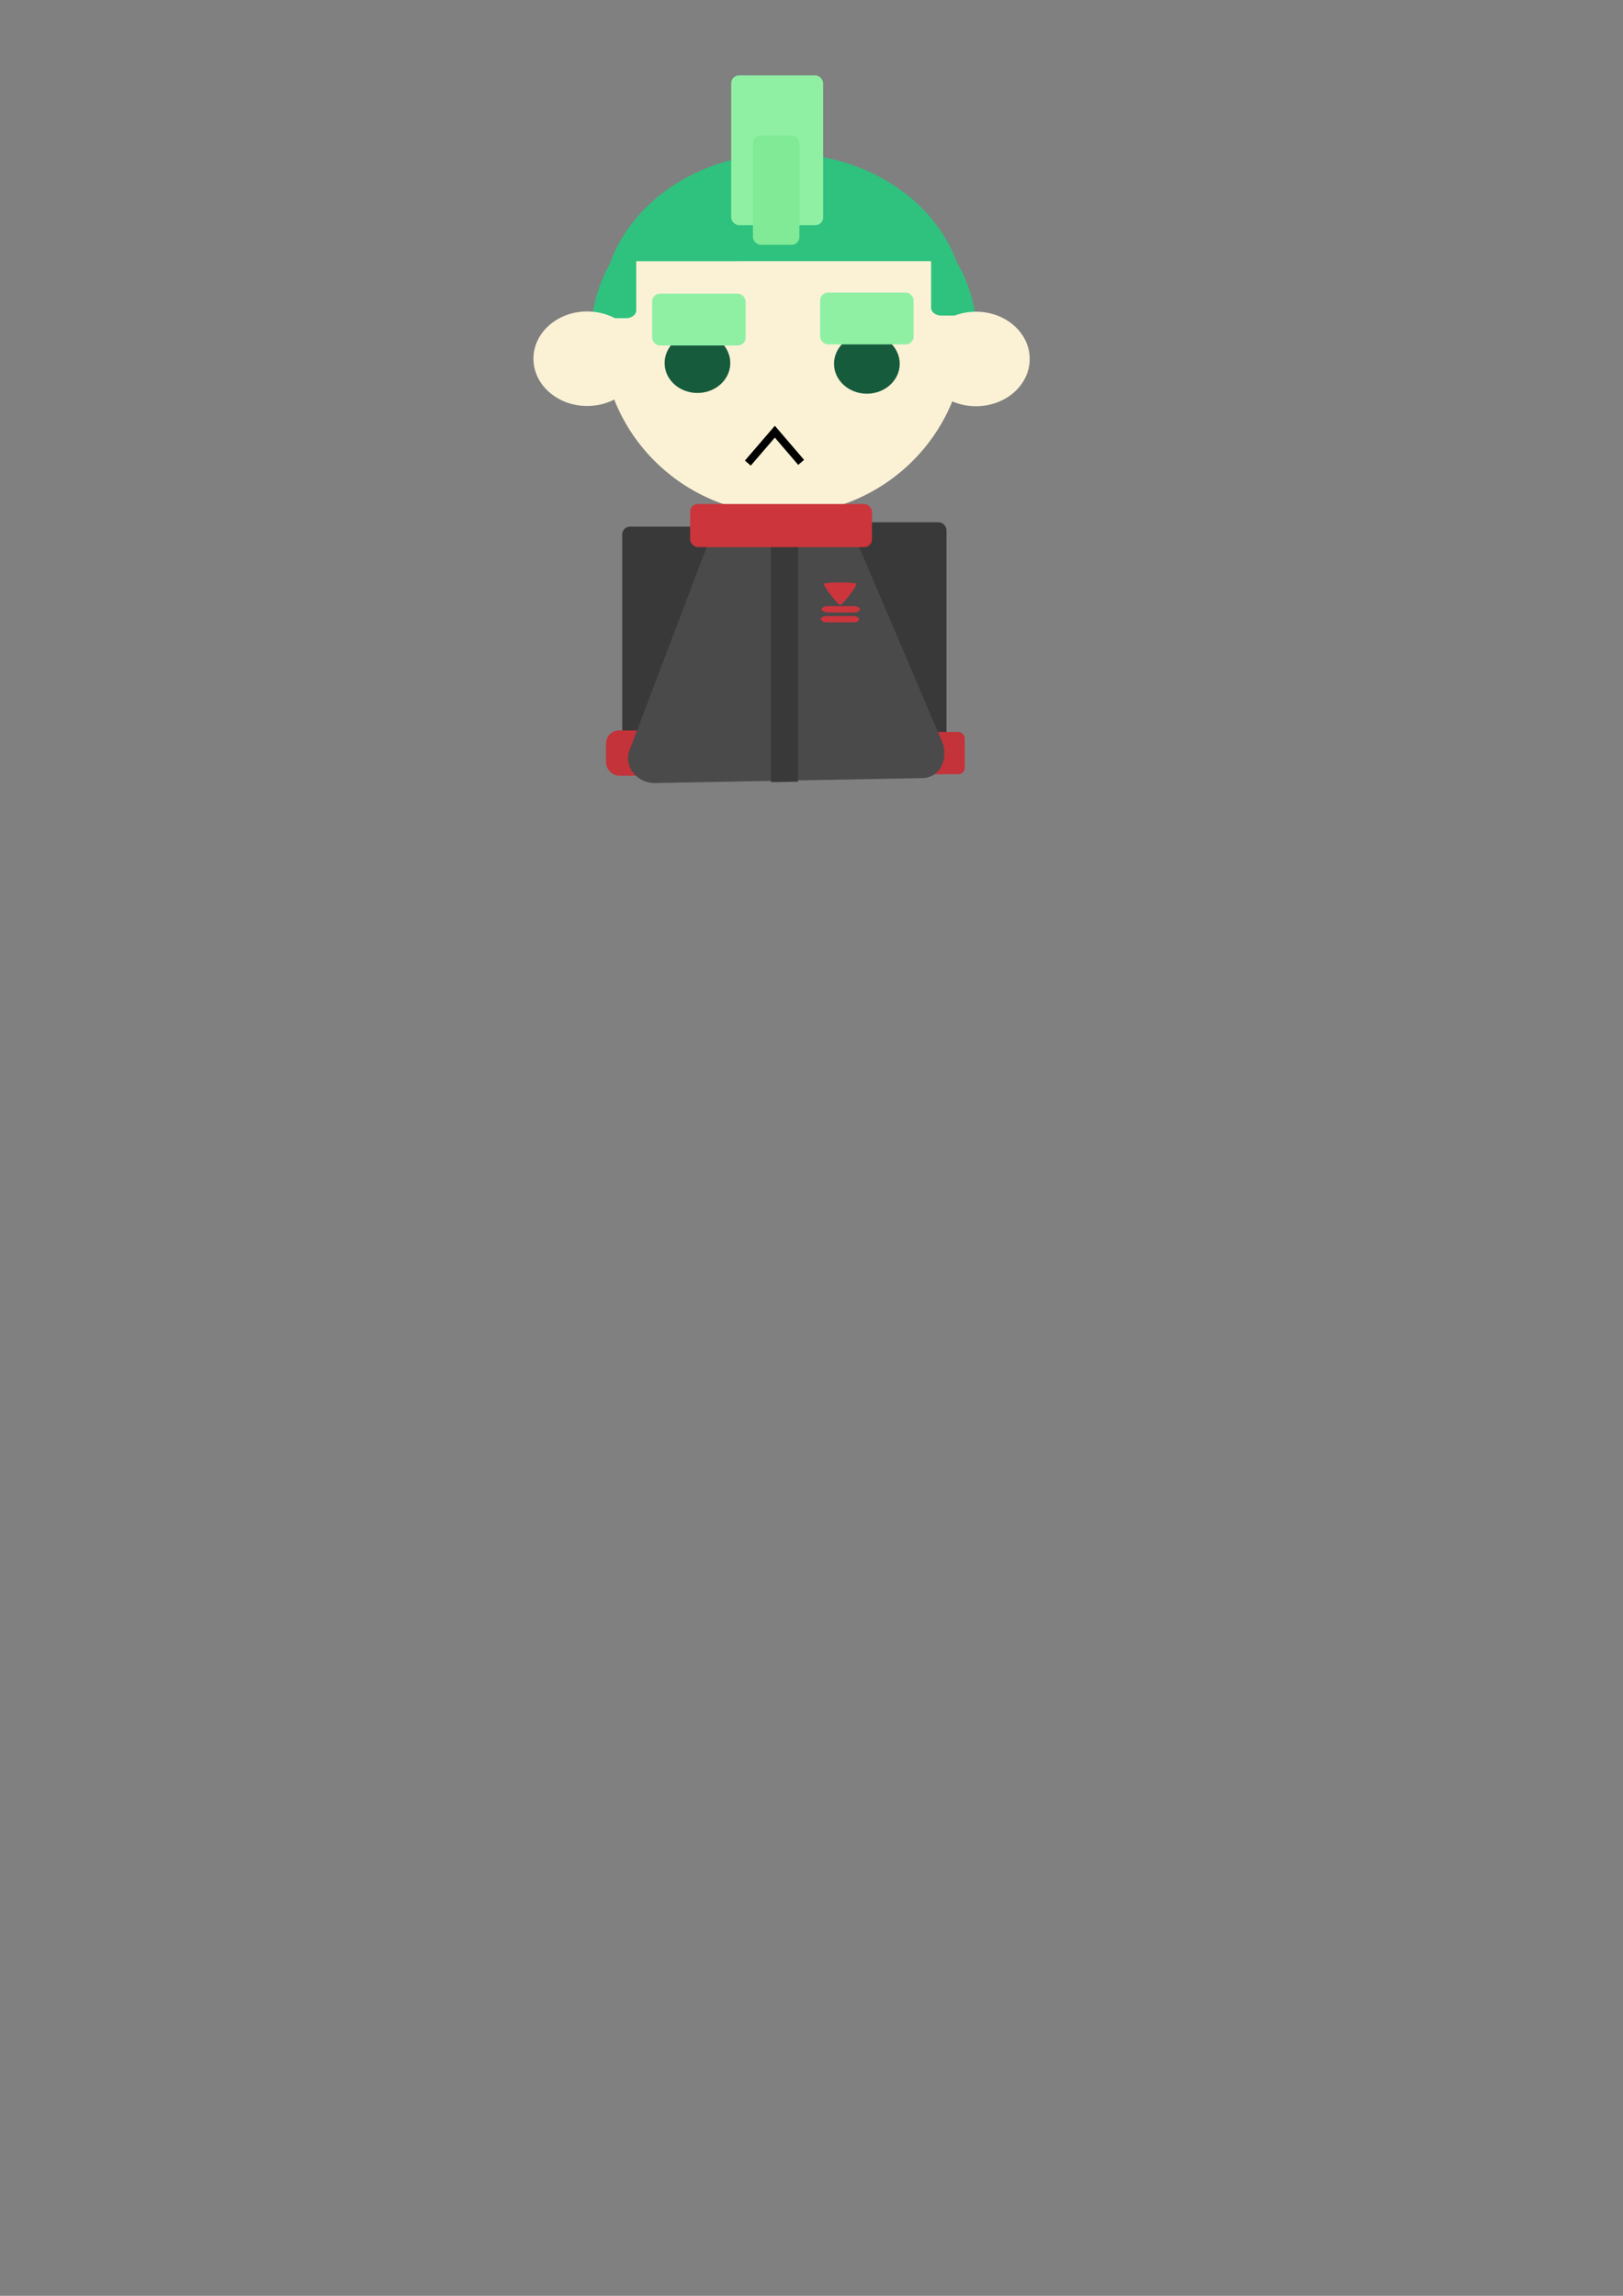 <?xml version="1.0" encoding="UTF-8" standalone="no"?>
<svg
   xmlns:dc="http://purl.org/dc/elements/1.1/"
   xmlns:cc="http://creativecommons.org/ns#"
   xmlns:rdf="http://www.w3.org/1999/02/22-rdf-syntax-ns#"
   xmlns:svg="http://www.w3.org/2000/svg"
   xmlns="http://www.w3.org/2000/svg"
   xmlns:sodipodi="http://sodipodi.sourceforge.net/DTD/sodipodi-0.dtd"
   xmlns:inkscape="http://www.inkscape.org/namespaces/inkscape"
   width="210mm"
   height="297mm"
   viewBox="0 0 210 297"
   version="1.1"
   id="svg8"
   inkscape:version="1.0.1 (3bc2e813f5, 2020-09-07)"
   sodipodi:docname="prof sport 2.svg"
   inkscape:export-filename="C:\Users\Loula\Desktop\image.png"
   inkscape:export-xdpi="387.07959"
   inkscape:export-ydpi="387.07959">
  <rect x="0" y="0" width="210" height="297" fill="#808080" stroke="none"/>
  <defs
     id="defs2" />
  <sodipodi:namedview
     id="base"
     pagecolor="#ffffff"
     bordercolor="#666666"
     borderopacity="1.0"
     inkscape:pageopacity="0.0"
     inkscape:pageshadow="2"
     inkscape:zoom="1.979899"
     inkscape:cx="325.85767"
     inkscape:cy="178.0353"
     inkscape:document-units="mm"
     inkscape:current-layer="layer1"
     inkscape:document-rotation="0"
     showgrid="false"
     inkscape:window-width="1920"
     inkscape:window-height="986"
     inkscape:window-x="-11"
     inkscape:window-y="-11"
     inkscape:window-maximized="1" />
  <g
     inkscape:label="Calque 1"
     inkscape:groupmode="layer"
     id="layer1">
    <rect
       style="fill:#393939;stroke-width:1;stop-color:#000000;fill-opacity:1"
       id="rect1012-1"
       width="12.473"
       height="32.128"
       x="109.991"
       y="67.563"
       rx="1.006"
       inkscape:export-filename="C:\Users\Loula\Desktop\prof sport.png"
       inkscape:export-xdpi="387"
       inkscape:export-ydpi="387" />
    <rect
       style="fill:#c33339;fill-opacity:1;stroke-width:0.913;stop-color:#000000"
       id="rect1058"
       width="8.977"
       height="5.481"
       x="115.85"
       y="94.683"
       rx="0.839"
       inkscape:export-filename="C:\Users\Loula\Desktop\prof sport.png"
       inkscape:export-xdpi="387"
       inkscape:export-ydpi="387" />
    <rect
       style="fill:#393939;stroke-width:1;stop-color:#000000;fill-opacity:1"
       id="rect1012"
       width="12.473"
       height="32.128"
       x="80.509"
       y="68.13"
       rx="1.006"
       inkscape:export-filename="C:\Users\Loula\Desktop\prof sport.png"
       inkscape:export-xdpi="387"
       inkscape:export-ydpi="387" />
    <rect
       style="fill:#c33339;fill-opacity:1;stroke-width:1.294;stop-color:#000000"
       id="rect1056"
       width="16.929"
       height="5.859"
       x="78.416"
       y="94.494"
       rx="1.685"
       inkscape:export-filename="C:\Users\Loula\Desktop\prof sport.png"
       inkscape:export-xdpi="387"
       inkscape:export-ydpi="387" />
    <path
       id="path902"
       style="fill:#4a4a4a;fill-opacity:1;stroke:none;stroke-width:2.753;stop-color:#000000"
       d="m 97.447,62.933 h 7.511 c 2.474,0 3.629,1.8 4.465,3.761 l 12.473,29.25 c 0.836,1.961 -0.102,4.671 -2.575,4.716 l -34.537,0.637 c -2.473,0.046 -4.085,-2.254 -3.331,-4.239 L 92.982,66.694 c 0.754,-1.985 1.991,-3.761 4.465,-3.761 z"
       sodipodi:nodetypes="sssssssss"
       inkscape:export-filename="C:\Users\Loula\Desktop\prof sport.png"
       inkscape:export-xdpi="387.07959"
       inkscape:export-ydpi="387.07959" />
    <ellipse
       style="fill:#fbf2d6;stroke:none;stroke-width:3;stop-color:#000000;fill-opacity:1"
       id="path833"
       cx="101.392"
       cy="43.184"
       rx="23.529"
       ry="23.34"
       inkscape:export-filename="C:\Users\Loula\Desktop\prof sport.png"
       inkscape:export-xdpi="387.07959"
       inkscape:export-ydpi="387.07959" />
    <ellipse
       style="fill:#165c3c;fill-opacity:1;stroke:none;stroke-width:3;stop-color:#000000"
       id="path880"
       cx="90.242"
       cy="46.964"
       rx="4.252"
       ry="3.874"
       inkscape:export-filename="C:\Users\Loula\Desktop\prof sport.png"
       inkscape:export-xdpi="387.07959"
       inkscape:export-ydpi="387.07959" />
    <ellipse
       style="fill:#165c3c;fill-opacity:1;stroke:none;stroke-width:3;stop-color:#000000"
       id="path880-3"
       cx="112.164"
       cy="47.058"
       rx="4.252"
       ry="3.874"
       inkscape:export-filename="C:\Users\Loula\Desktop\prof sport.png"
       inkscape:export-xdpi="387.07959"
       inkscape:export-ydpi="387.07959" />
    <path
       id="rect879"
       style="fill:#2ec27e;stroke-width:0.93;stop-color:#000000"
       d="m 123.761,33.784 a 23.529,20.205 0 0 0 -0.034,-0.09 23.529,20.205 0 0 0 -0.067,-0.171 23.529,20.205 0 0 0 -0.069,-0.17 23.529,20.205 0 0 0 -0.07,-0.17 23.529,20.205 0 0 0 -0.072,-0.169 23.529,20.205 0 0 0 -0.074,-0.169 23.529,20.205 0 0 0 -0.076,-0.169 23.529,20.205 0 0 0 -0.077,-0.168 23.529,20.205 0 0 0 -0.08,-0.167 23.529,20.205 0 0 0 -0.081,-0.167 23.529,20.205 0 0 0 -0.083,-0.166 23.529,20.205 0 0 0 -0.084,-0.165 23.529,20.205 0 0 0 -0.086,-0.165 23.529,20.205 0 0 0 -0.088,-0.164 23.529,20.205 0 0 0 -0.09,-0.163 23.529,20.205 0 0 0 -0.091,-0.162 23.529,20.205 0 0 0 -0.093,-0.162 23.529,20.205 0 0 0 -0.095,-0.161 23.529,20.205 0 0 0 -0.096,-0.161 23.529,20.205 0 0 0 -0.098,-0.16 23.529,20.205 0 0 0 -0.1,-0.159 23.529,20.205 0 0 0 -0.101,-0.158 23.529,20.205 0 0 0 -0.103,-0.157 23.529,20.205 0 0 0 -0.104,-0.157 23.529,20.205 0 0 0 -0.106,-0.156 23.529,20.205 0 0 0 -0.107,-0.155 23.529,20.205 0 0 0 -0.11,-0.154 23.529,20.205 0 0 0 -0.111,-0.153 23.529,20.205 0 0 0 -0.113,-0.153 23.529,20.205 0 0 0 -0.114,-0.152 23.529,20.205 0 0 0 -0.116,-0.151 23.529,20.205 0 0 0 -0.118,-0.149 23.529,20.205 0 0 0 -0.119,-0.149 23.529,20.205 0 0 0 -0.12,-0.148 23.529,20.205 0 0 0 -0.122,-0.147 23.529,20.205 0 0 0 -0.124,-0.146 23.529,20.205 0 0 0 -0.125,-0.145 23.529,20.205 0 0 0 -0.127,-0.144 23.529,20.205 0 0 0 -0.128,-0.143 23.529,20.205 0 0 0 -0.13,-0.142 23.529,20.205 0 0 0 -0.131,-0.141 23.529,20.205 0 0 0 -0.132,-0.14 23.529,20.205 0 0 0 -0.134,-0.139 23.529,20.205 0 0 0 -0.135,-0.138 23.529,20.205 0 0 0 -0.136,-0.137 23.529,20.205 0 0 0 -0.139,-0.136 23.529,20.205 0 0 0 -0.14,-0.135 23.529,20.205 0 0 0 -0.141,-0.134 23.529,20.205 0 0 0 -0.143,-0.133 23.529,20.205 0 0 0 -0.144,-0.132 23.529,20.205 0 0 0 -0.145,-0.131 23.529,20.205 0 0 0 -0.146,-0.129 23.529,20.205 0 0 0 -0.148,-0.128 23.529,20.205 0 0 0 -0.149,-0.127 23.529,20.205 0 0 0 -0.15,-0.126 23.529,20.205 0 0 0 -0.152,-0.125 23.529,20.205 0 0 0 -0.153,-0.124 23.529,20.205 0 0 0 -0.155,-0.123 23.529,20.205 0 0 0 -0.156,-0.121 23.529,20.205 0 0 0 -0.157,-0.12 23.529,20.205 0 0 0 -0.158,-0.119 23.529,20.205 0 0 0 -0.159,-0.118 23.529,20.205 0 0 0 -0.161,-0.116 23.529,20.205 0 0 0 -0.162,-0.115 23.529,20.205 0 0 0 -0.163,-0.114 23.529,20.205 0 0 0 -0.164,-0.113 23.529,20.205 0 0 0 -0.165,-0.111 23.529,20.205 0 0 0 -0.167,-0.11 23.529,20.205 0 0 0 -0.167,-0.109 23.529,20.205 0 0 0 -0.169,-0.107 23.529,20.205 0 0 0 -0.169,-0.106 23.529,20.205 0 0 0 -0.171,-0.105 23.529,20.205 0 0 0 -0.172,-0.104 23.529,20.205 0 0 0 -0.173,-0.102 23.529,20.205 0 0 0 -0.174,-0.101 23.529,20.205 0 0 0 -0.175,-0.1 23.529,20.205 0 0 0 -0.177,-0.098 23.529,20.205 0 0 0 -0.177,-0.097 23.529,20.205 0 0 0 -0.178,-0.096 23.529,20.205 0 0 0 -0.179,-0.094 23.529,20.205 0 0 0 -0.18,-0.093 23.529,20.205 0 0 0 -0.181,-0.091 23.529,20.205 0 0 0 -0.182,-0.09 23.529,20.205 0 0 0 -0.183,-0.089 23.529,20.205 0 0 0 -0.184,-0.087 23.529,20.205 0 0 0 -0.185,-0.086 23.529,20.205 0 0 0 -0.186,-0.085 23.529,20.205 0 0 0 -0.187,-0.083 23.529,20.205 0 0 0 -0.187,-0.081 23.529,20.205 0 0 0 -0.189,-0.08 23.529,20.205 0 0 0 -0.189,-0.079 23.529,20.205 0 0 0 -0.19,-0.077 23.529,20.205 0 0 0 -0.191,-0.076 23.529,20.205 0 0 0 -0.192,-0.075 23.529,20.205 0 0 0 -0.192,-0.073 23.529,20.205 0 0 0 -0.193,-0.071 23.529,20.205 0 0 0 -0.194,-0.07 23.529,20.205 0 0 0 -0.194,-0.068 23.529,20.205 0 0 0 -0.195,-0.067 23.529,20.205 0 0 0 -0.196,-0.065 23.529,20.205 0 0 0 -0.197,-0.064 23.529,20.205 0 0 0 -0.197,-0.062 23.529,20.205 0 0 0 -0.198,-0.061 23.529,20.205 0 0 0 -0.199,-0.059 23.529,20.205 0 0 0 -0.199,-0.058 23.529,20.205 0 0 0 -0.199,-0.056 23.529,20.205 0 0 0 -0.201,-0.055 23.529,20.205 0 0 0 -0.201,-0.053 23.529,20.205 0 0 0 -0.202,-0.051 23.529,20.205 0 0 0 -0.202,-0.05 23.529,20.205 0 0 0 -0.203,-0.049 23.529,20.205 0 0 0 -0.203,-0.047 23.529,20.205 0 0 0 -0.204,-0.046 23.529,20.205 0 0 0 -0.204,-0.044 23.529,20.205 0 0 0 -0.205,-0.043 23.529,20.205 0 0 0 -0.205,-0.041 23.529,20.205 0 0 0 -0.205,-0.039 23.529,20.205 0 0 0 -0.206,-0.038 23.529,20.205 0 0 0 -0.206,-0.036 23.529,20.205 0 0 0 -0.206,-0.034 23.529,20.205 0 0 0 -0.207,-0.033 23.529,20.205 0 0 0 -0.207,-0.031 23.529,20.205 0 0 0 -0.207,-0.03 23.529,20.205 0 0 0 -0.208,-0.028 23.529,20.205 0 0 0 -0.208,-0.026 23.529,20.205 0 0 0 -0.208,-0.025 23.529,20.205 0 0 0 -0.209,-0.023 23.529,20.205 0 0 0 -0.208,-0.022 23.529,20.205 0 0 0 -0.209,-0.02 23.529,20.205 0 0 0 -0.209,-0.018 23.529,20.205 0 0 0 -0.209,-0.017 23.529,20.205 0 0 0 -0.21,-0.015 23.529,20.205 0 0 0 -0.209,-0.014 23.529,20.205 0 0 0 -0.21,-0.012 23.529,20.205 0 0 0 -0.21,-0.01 23.529,20.205 0 0 0 -0.21,-0.009 23.529,20.205 0 0 0 -0.21,-0.007 23.529,20.205 0 0 0 -0.21,-0.006 23.529,20.205 0 0 0 -0.21,-0.004 23.529,20.205 0 0 0 -0.21,-0.002 23.529,20.205 0 0 0 -0.21,-8.95e-4 23.529,20.205 0 0 0 -0.169,4.48e-4 23.529,20.205 0 0 0 -0.21,0.002 23.529,20.205 0 0 0 -0.21,0.004 23.529,20.205 0 0 0 -0.21,0.005 23.529,20.205 0 0 0 -0.21,0.007 23.529,20.205 0 0 0 -0.21,0.009 23.529,20.205 0 0 0 -0.21,0.01 23.529,20.205 0 0 0 -0.21,0.012 23.529,20.205 0 0 0 -0.21,0.013 23.529,20.205 0 0 0 -0.209,0.015 23.529,20.205 0 0 0 -0.209,0.017 23.529,20.205 0 0 0 -0.209,0.018 23.529,20.205 0 0 0 -0.209,0.02 23.529,20.205 0 0 0 -0.209,0.021 23.529,20.205 0 0 0 -0.209,0.023 23.529,20.205 0 0 0 -0.208,0.025 23.529,20.205 0 0 0 -0.208,0.026 23.529,20.205 0 0 0 -0.208,0.028 23.529,20.205 0 0 0 -0.208,0.03 23.529,20.205 0 0 0 -0.207,0.031 23.529,20.205 0 0 0 -0.207,0.033 23.529,20.205 0 0 0 -0.206,0.034 23.529,20.205 0 0 0 -0.206,0.036 23.529,20.205 0 0 0 -0.206,0.038 23.529,20.205 0 0 0 -0.205,0.039 23.529,20.205 0 0 0 -0.205,0.04 23.529,20.205 0 0 0 -0.204,0.042 23.529,20.205 0 0 0 -0.204,0.043 23.529,20.205 0 0 0 -0.204,0.045 23.529,20.205 0 0 0 -0.203,0.047 23.529,20.205 0 0 0 -0.203,0.048 23.529,20.205 0 0 0 -0.202,0.05 23.529,20.205 0 0 0 -0.202,0.051 23.529,20.205 0 0 0 -0.201,0.053 23.529,20.205 0 0 0 -0.201,0.055 23.529,20.205 0 0 0 -0.2,0.056 23.529,20.205 0 0 0 -0.199,0.058 23.529,20.205 0 0 0 -0.199,0.059 23.529,20.205 0 0 0 -0.198,0.06 23.529,20.205 0 0 0 -0.197,0.062 23.529,20.205 0 0 0 -0.197,0.064 23.529,20.205 0 0 0 -0.196,0.065 23.529,20.205 0 0 0 -0.195,0.067 23.529,20.205 0 0 0 -0.195,0.068 23.529,20.205 0 0 0 -0.194,0.07 23.529,20.205 0 0 0 -0.193,0.071 23.529,20.205 0 0 0 -0.193,0.072 23.529,20.205 0 0 0 -0.192,0.074 23.529,20.205 0 0 0 -0.191,0.075 23.529,20.205 0 0 0 -0.19,0.077 23.529,20.205 0 0 0 -0.19,0.079 23.529,20.205 0 0 0 -0.188,0.08 23.529,20.205 0 0 0 -0.188,0.081 23.529,20.205 0 0 0 -0.187,0.083 23.529,20.205 0 0 0 -0.186,0.084 23.529,20.205 0 0 0 -0.185,0.086 23.529,20.205 0 0 0 -0.184,0.087 23.529,20.205 0 0 0 -0.183,0.089 23.529,20.205 0 0 0 -0.182,0.09 23.529,20.205 0 0 0 -0.181,0.091 23.529,20.205 0 0 0 -0.18,0.093 23.529,20.205 0 0 0 -0.18,0.094 23.529,20.205 0 0 0 -0.178,0.095 23.529,20.205 0 0 0 -0.177,0.097 23.529,20.205 0 0 0 -0.177,0.098 23.529,20.205 0 0 0 -0.176,0.099 23.529,20.205 0 0 0 -0.174,0.101 23.529,20.205 0 0 0 -0.173,0.102 23.529,20.205 0 0 0 -0.173,0.103 23.529,20.205 0 0 0 -0.171,0.105 23.529,20.205 0 0 0 -0.17,0.106 23.529,20.205 0 0 0 -0.169,0.108 23.529,20.205 0 0 0 -0.168,0.108 23.529,20.205 0 0 0 -0.167,0.11 23.529,20.205 0 0 0 -0.165,0.111 23.529,20.205 0 0 0 -0.164,0.112 23.529,20.205 0 0 0 -0.163,0.114 23.529,20.205 0 0 0 -0.162,0.115 23.529,20.205 0 0 0 -0.161,0.116 23.529,20.205 0 0 0 -0.16,0.117 23.529,20.205 0 0 0 -0.158,0.119 23.529,20.205 0 0 0 -0.158,0.12 23.529,20.205 0 0 0 -0.156,0.121 23.529,20.205 0 0 0 -0.155,0.123 23.529,20.205 0 0 0 -0.153,0.123 23.529,20.205 0 0 0 -0.152,0.125 23.529,20.205 0 0 0 -0.15,0.126 23.529,20.205 0 0 0 -0.15,0.127 23.529,20.205 0 0 0 -0.148,0.128 23.529,20.205 0 0 0 -0.147,0.129 23.529,20.205 0 0 0 -0.146,0.13 23.529,20.205 0 0 0 -0.144,0.132 23.529,20.205 0 0 0 -0.143,0.133 23.529,20.205 0 0 0 -0.141,0.133 23.529,20.205 0 0 0 -0.14,0.135 23.529,20.205 0 0 0 -0.138,0.136 23.529,20.205 0 0 0 -0.137,0.137 23.529,20.205 0 0 0 -0.136,0.138 23.529,20.205 0 0 0 -0.134,0.139 23.529,20.205 0 0 0 -0.133,0.14 23.529,20.205 0 0 0 -0.131,0.141 23.529,20.205 0 0 0 -0.13,0.142 23.529,20.205 0 0 0 -0.128,0.143 23.529,20.205 0 0 0 -0.127,0.144 23.529,20.205 0 0 0 -0.126,0.145 23.529,20.205 0 0 0 -0.124,0.146 23.529,20.205 0 0 0 -0.122,0.147 23.529,20.205 0 0 0 -0.121,0.148 23.529,20.205 0 0 0 -0.119,0.149 23.529,20.205 0 0 0 -0.118,0.149 23.529,20.205 0 0 0 -0.116,0.151 23.529,20.205 0 0 0 -0.115,0.151 23.529,20.205 0 0 0 -0.113,0.152 23.529,20.205 0 0 0 -0.111,0.153 23.529,20.205 0 0 0 -0.11,0.154 23.529,20.205 0 0 0 -0.108,0.155 23.529,20.205 0 0 0 -0.106,0.156 23.529,20.205 0 0 0 -0.105,0.156 23.529,20.205 0 0 0 -0.103,0.157 23.529,20.205 0 0 0 -0.102,0.158 23.529,20.205 0 0 0 -0.1,0.159 23.529,20.205 0 0 0 -0.098,0.159 23.529,20.205 0 0 0 -0.097,0.161 23.529,20.205 0 0 0 -0.095,0.161 23.529,20.205 0 0 0 -0.094,0.161 23.529,20.205 0 0 0 -0.091,0.162 23.529,20.205 0 0 0 -0.09,0.163 23.529,20.205 0 0 0 -0.088,0.164 23.529,20.205 0 0 0 -0.087,0.165 23.529,20.205 0 0 0 -0.085,0.165 23.529,20.205 0 0 0 -0.083,0.166 23.529,20.205 0 0 0 -0.081,0.166 23.529,20.205 0 0 0 -0.08,0.167 23.529,20.205 0 0 0 -0.078,0.167 23.529,20.205 0 0 0 -0.076,0.169 23.529,20.205 0 0 0 -0.074,0.169 23.529,20.205 0 0 0 -0.072,0.17 23.529,20.205 0 0 0 -0.071,0.17 23.529,20.205 0 0 0 -0.069,0.17 23.529,20.205 0 0 0 -0.068,0.171 23.529,20.205 0 0 0 -0.047,0.123 z"
       inkscape:export-filename="C:\Users\Loula\Desktop\prof sport.png"
       inkscape:export-xdpi="387"
       inkscape:export-ydpi="387" />
    <rect
       style="fill:#8ff0a4;stroke-width:1;stop-color:#000000"
       id="rect1037"
       width="12.095"
       height="6.709"
       x="84.383"
       y="37.987"
       rx="1.006"
       inkscape:export-filename="C:\Users\Loula\Desktop\prof sport.png"
       inkscape:export-xdpi="387"
       inkscape:export-ydpi="387" />
    <rect
       style="fill:#8ff0a4;stroke-width:1;stop-color:#000000"
       id="rect1037-1"
       width="12.095"
       height="6.709"
       x="106.117"
       y="37.845"
       rx="1.006"
       inkscape:export-filename="C:\Users\Loula\Desktop\prof sport.png"
       inkscape:export-xdpi="387"
       inkscape:export-ydpi="387" />
    <path
       id="path1065"
       style="fill:#393939;fill-opacity:1;stroke-width:3.78;stop-color:#000000"
       d="M 376.428 381.826 L 389.643 381.582 L 389.643 265.59 C 389.643 263.483 387.947 261.785 385.84 261.785 L 380.232 261.785 C 378.125 261.785 376.428 263.483 376.428 265.59 L 376.428 381.826 z "
       transform="scale(0.265)"
       inkscape:export-filename="C:\Users\Loula\Desktop\prof sport.png"
       inkscape:export-xdpi="387"
       inkscape:export-ydpi="387" />
    <rect
       style="fill:#cc353c;fill-opacity:1;stroke-width:1;stop-color:#000000"
       id="rect1054"
       width="23.529"
       height="5.575"
       x="89.297"
       y="65.201"
       rx="1.006"
       inkscape:export-filename="C:\Users\Loula\Desktop\prof sport.png"
       inkscape:export-xdpi="387"
       inkscape:export-ydpi="387" />
    <path
       sodipodi:type="star"
       style="fill:#cc353c;fill-opacity:1;stroke:none;stroke-width:3;stop-color:#000000"
       id="path897-7"
       sodipodi:sides="3"
       sodipodi:cx="100.54167"
       sodipodi:cy="57.074406"
       sodipodi:r1="4.2259021"
       sodipodi:r2="2.112951"
       sodipodi:arg1="0.46364761"
       sodipodi:arg2="1.5108452"
       inkscape:flatsided="true"
       inkscape:rounded="0.08"
       inkscape:randomized="0"
       d="m 104.321,58.964 c -0.262,0.524 -6.984,0.927 -7.306,0.439 -0.323,-0.489 2.689,-6.512 3.273,-6.547 0.585,-0.035 4.295,5.584 4.033,6.108 z"
       inkscape:transform-center-x="-0.71874823"
       inkscape:transform-center-y="-2.4138312"
       inkscape:export-filename="C:\Users\Loula\Desktop\prof sport.png"
       inkscape:export-xdpi="387.07959"
       inkscape:export-ydpi="387.07959"
       transform="matrix(-0.569,-0.025,0.033,-0.43,164.044,103.483)" />
    <rect
       style="fill:#cc353c;fill-opacity:1;stroke-width:0.708;stop-color:#000000"
       id="rect1083"
       width="4.948"
       height="0.812"
       x="106.211"
       y="79.697"
       rx="0.764"
       inkscape:export-filename="C:\Users\Loula\Desktop\prof sport.png"
       inkscape:export-xdpi="387"
       inkscape:export-ydpi="387" />
    <rect
       style="fill:#cc353c;fill-opacity:1;stroke-width:0.708;stop-color:#000000"
       id="rect1083-2"
       width="4.948"
       height="0.812"
       x="106.319"
       y="78.417"
       rx="0.764"
       inkscape:export-filename="C:\Users\Loula\Desktop\prof sport.png"
       inkscape:export-xdpi="387"
       inkscape:export-ydpi="387" />
    <path
       style="fill:none;stroke:#000000;stroke-width:1;stroke-linecap:butt;stroke-linejoin:miter;stroke-miterlimit:4;stroke-dasharray:none;stroke-opacity:1"
       d="m 96.762,59.909 3.496,-4.063 3.402,3.969"
       id="path1100"
       inkscape:export-filename="C:\Users\Loula\Desktop\prof sport.png"
       inkscape:export-xdpi="387"
       inkscape:export-ydpi="387" />
    <rect
       style="fill:#8ff0a4;stroke-width:1;stop-color:#000000"
       id="rect877"
       width="11.893"
       height="19.377"
       x="94.613"
       y="9.755"
       rx="1.006"
       inkscape:export-filename="C:\Users\Loula\Desktop\prof sport.png"
       inkscape:export-xdpi="387"
       inkscape:export-ydpi="387" />
    <path
       id="path918"
       style="fill:#2ec27e;stroke-width:1.143;stop-color:#000000;fill-opacity:1"
       d="m 80.498,31.671 a 30.729,23.34 0 0 0 -0.099,0.133 30.729,23.34 0 0 0 -0.133,0.182 30.729,23.34 0 0 0 -0.131,0.183 30.729,23.34 0 0 0 -0.128,0.184 30.729,23.34 0 0 0 -0.126,0.186 30.729,23.34 0 0 0 -0.124,0.186 30.729,23.34 0 0 0 -0.122,0.187 30.729,23.34 0 0 0 -0.119,0.188 30.729,23.34 0 0 0 -0.117,0.189 30.729,23.34 0 0 0 -0.115,0.189 30.729,23.34 0 0 0 -0.113,0.19 30.729,23.34 0 0 0 -0.111,0.191 30.729,23.34 0 0 0 -0.109,0.192 30.729,23.34 0 0 0 -0.106,0.192 30.729,23.34 0 0 0 -0.104,0.193 30.729,23.34 0 0 0 -0.102,0.193 30.729,23.34 0 0 0 -0.1,0.195 30.729,23.34 0 0 0 -0.097,0.195 30.729,23.34 0 0 0 -0.094,0.196 30.729,23.34 0 0 0 -0.092,0.196 30.729,23.34 0 0 0 -0.09,0.197 30.729,23.34 0 0 0 -0.088,0.197 30.729,23.34 0 0 0 -0.085,0.198 30.729,23.34 0 0 0 -0.084,0.199 30.729,23.34 0 0 0 -0.081,0.199 30.729,23.34 0 0 0 -0.078,0.199 30.729,23.34 0 0 0 -0.076,0.201 30.729,23.34 0 0 0 -0.074,0.201 30.729,23.34 0 0 0 -0.072,0.201 30.729,23.34 0 0 0 -0.069,0.202 30.729,23.34 0 0 0 -0.067,0.202 30.729,23.34 0 0 0 -0.065,0.203 30.729,23.34 0 0 0 -0.062,0.204 30.729,23.34 0 0 0 -0.059,0.203 30.729,23.34 0 0 0 -0.057,0.204 30.729,23.34 0 0 0 -0.055,0.205 30.729,23.34 0 0 0 -0.053,0.205 30.729,23.34 0 0 0 -0.05,0.205 30.729,23.34 0 0 0 -0.047,0.206 30.729,23.34 0 0 0 -0.045,0.206 30.729,23.34 0 0 0 -0.043,0.206 30.729,23.34 0 0 0 -0.04,0.206 30.729,23.34 0 0 0 -0.038,0.206 30.729,23.34 0 0 0 -0.036,0.207 30.729,23.34 0 0 0 -0.033,0.207 30.729,23.34 0 0 0 -0.03,0.207 30.729,23.34 0 0 0 -0.028,0.208 30.729,23.34 0 0 0 -0.026,0.208 30.729,23.34 0 0 0 -0.007,0.058 h 4.39 c 0.728,0 1.314,-0.449 1.314,-1.007 v -7.476 c 0,-0.558 -0.586,-1.006 -1.314,-1.006 z"
       inkscape:export-filename="C:\Users\Loula\Desktop\prof sport.png"
       inkscape:export-xdpi="387"
       inkscape:export-ydpi="387" />
    <ellipse
       style="fill:#fbf2d6;fill-opacity:1;stroke:none;stroke-width:3;stop-color:#000000"
       id="path960"
       cx="75.971"
       cy="46.405"
       rx="6.949"
       ry="6.114"
       inkscape:export-xdpi="387"
       inkscape:export-ydpi="387"
       inkscape:export-filename="C:\Users\Loula\Desktop\prof sport.png" />
    <path
       id="path925"
       style="fill:#2ec27e;stroke-width:1.151;stop-color:#000000;fill-opacity:1"
       d="m 126.201,40.825 a 31.144,23.34 0 0 0 -0.013,-0.099 31.144,23.34 0 0 0 -0.03,-0.207 31.144,23.34 0 0 0 -0.034,-0.207 31.144,23.34 0 0 0 -0.036,-0.207 31.144,23.34 0 0 0 -0.038,-0.206 31.144,23.34 0 0 0 -0.04,-0.207 31.144,23.34 0 0 0 -0.043,-0.206 31.144,23.34 0 0 0 -0.045,-0.206 31.144,23.34 0 0 0 -0.048,-0.205 31.144,23.34 0 0 0 -0.05,-0.205 31.144,23.34 0 0 0 -0.053,-0.205 31.144,23.34 0 0 0 -0.055,-0.205 31.144,23.34 0 0 0 -0.058,-0.204 31.144,23.34 0 0 0 -0.059,-0.204 31.144,23.34 0 0 0 -0.063,-0.203 31.144,23.34 0 0 0 -0.064,-0.203 31.144,23.34 0 0 0 -0.068,-0.202 31.144,23.34 0 0 0 -0.069,-0.202 31.144,23.34 0 0 0 -0.072,-0.202 31.144,23.34 0 0 0 -0.074,-0.201 31.144,23.34 0 0 0 -0.077,-0.2 31.144,23.34 0 0 0 -0.079,-0.2 31.144,23.34 0 0 0 -0.081,-0.199 31.144,23.34 0 0 0 -0.084,-0.199 31.144,23.34 0 0 0 -0.086,-0.198 31.144,23.34 0 0 0 -0.088,-0.197 31.144,23.34 0 0 0 -0.092,-0.197 31.144,23.34 0 0 0 -0.093,-0.197 31.144,23.34 0 0 0 -0.096,-0.195 31.144,23.34 0 0 0 -0.098,-0.195 31.144,23.34 0 0 0 -0.101,-0.195 31.144,23.34 0 0 0 -0.103,-0.194 31.144,23.34 0 0 0 -0.105,-0.193 31.144,23.34 0 0 0 -0.107,-0.193 31.144,23.34 0 0 0 -0.109,-0.192 31.144,23.34 0 0 0 -0.111,-0.191 31.144,23.34 0 0 0 -0.114,-0.19 31.144,23.34 0 0 0 -0.116,-0.19 31.144,23.34 0 0 0 -0.119,-0.189 31.144,23.34 0 0 0 -0.121,-0.188 31.144,23.34 0 0 0 -0.123,-0.187 31.144,23.34 0 0 0 -0.125,-0.186 31.144,23.34 0 0 0 -0.127,-0.186 31.144,23.34 0 0 0 -0.13,-0.184 31.144,23.34 0 0 0 -0.132,-0.183 31.144,23.34 0 0 0 -0.134,-0.183 31.144,23.34 0 0 0 -0.137,-0.182 31.144,23.34 0 0 0 -0.138,-0.181 31.144,23.34 0 0 0 -0.109,-0.14 h -0.247 c -0.738,0 -1.332,0.449 -1.332,1.007 v 7.476 c 0,0.558 0.594,1.006 1.332,1.006 z"
       inkscape:export-filename="C:\Users\Loula\Desktop\prof sport.png"
       inkscape:export-xdpi="387"
       inkscape:export-ydpi="387" />
    <ellipse
       style="fill:#fbf2d6;fill-opacity:1;stroke:none;stroke-width:3;stop-color:#000000"
       id="path960-4"
       cx="126.285"
       cy="46.438"
       rx="6.949"
       ry="6.114"
       inkscape:export-xdpi="387"
       inkscape:export-ydpi="387"
       inkscape:export-filename="C:\Users\Loula\Desktop\prof sport.png" />
    <rect
       style="fill:#80ea96;fill-opacity:1;stroke-width:1;stop-color:#000000"
       id="rect928"
       width="6.014"
       height="14.165"
       x="97.42"
       y="17.506"
       rx="1.006"
       inkscape:export-filename="C:\Users\Loula\Desktop\prof sport.png"
       inkscape:export-xdpi="387"
       inkscape:export-ydpi="387" />
  </g>
</svg>
